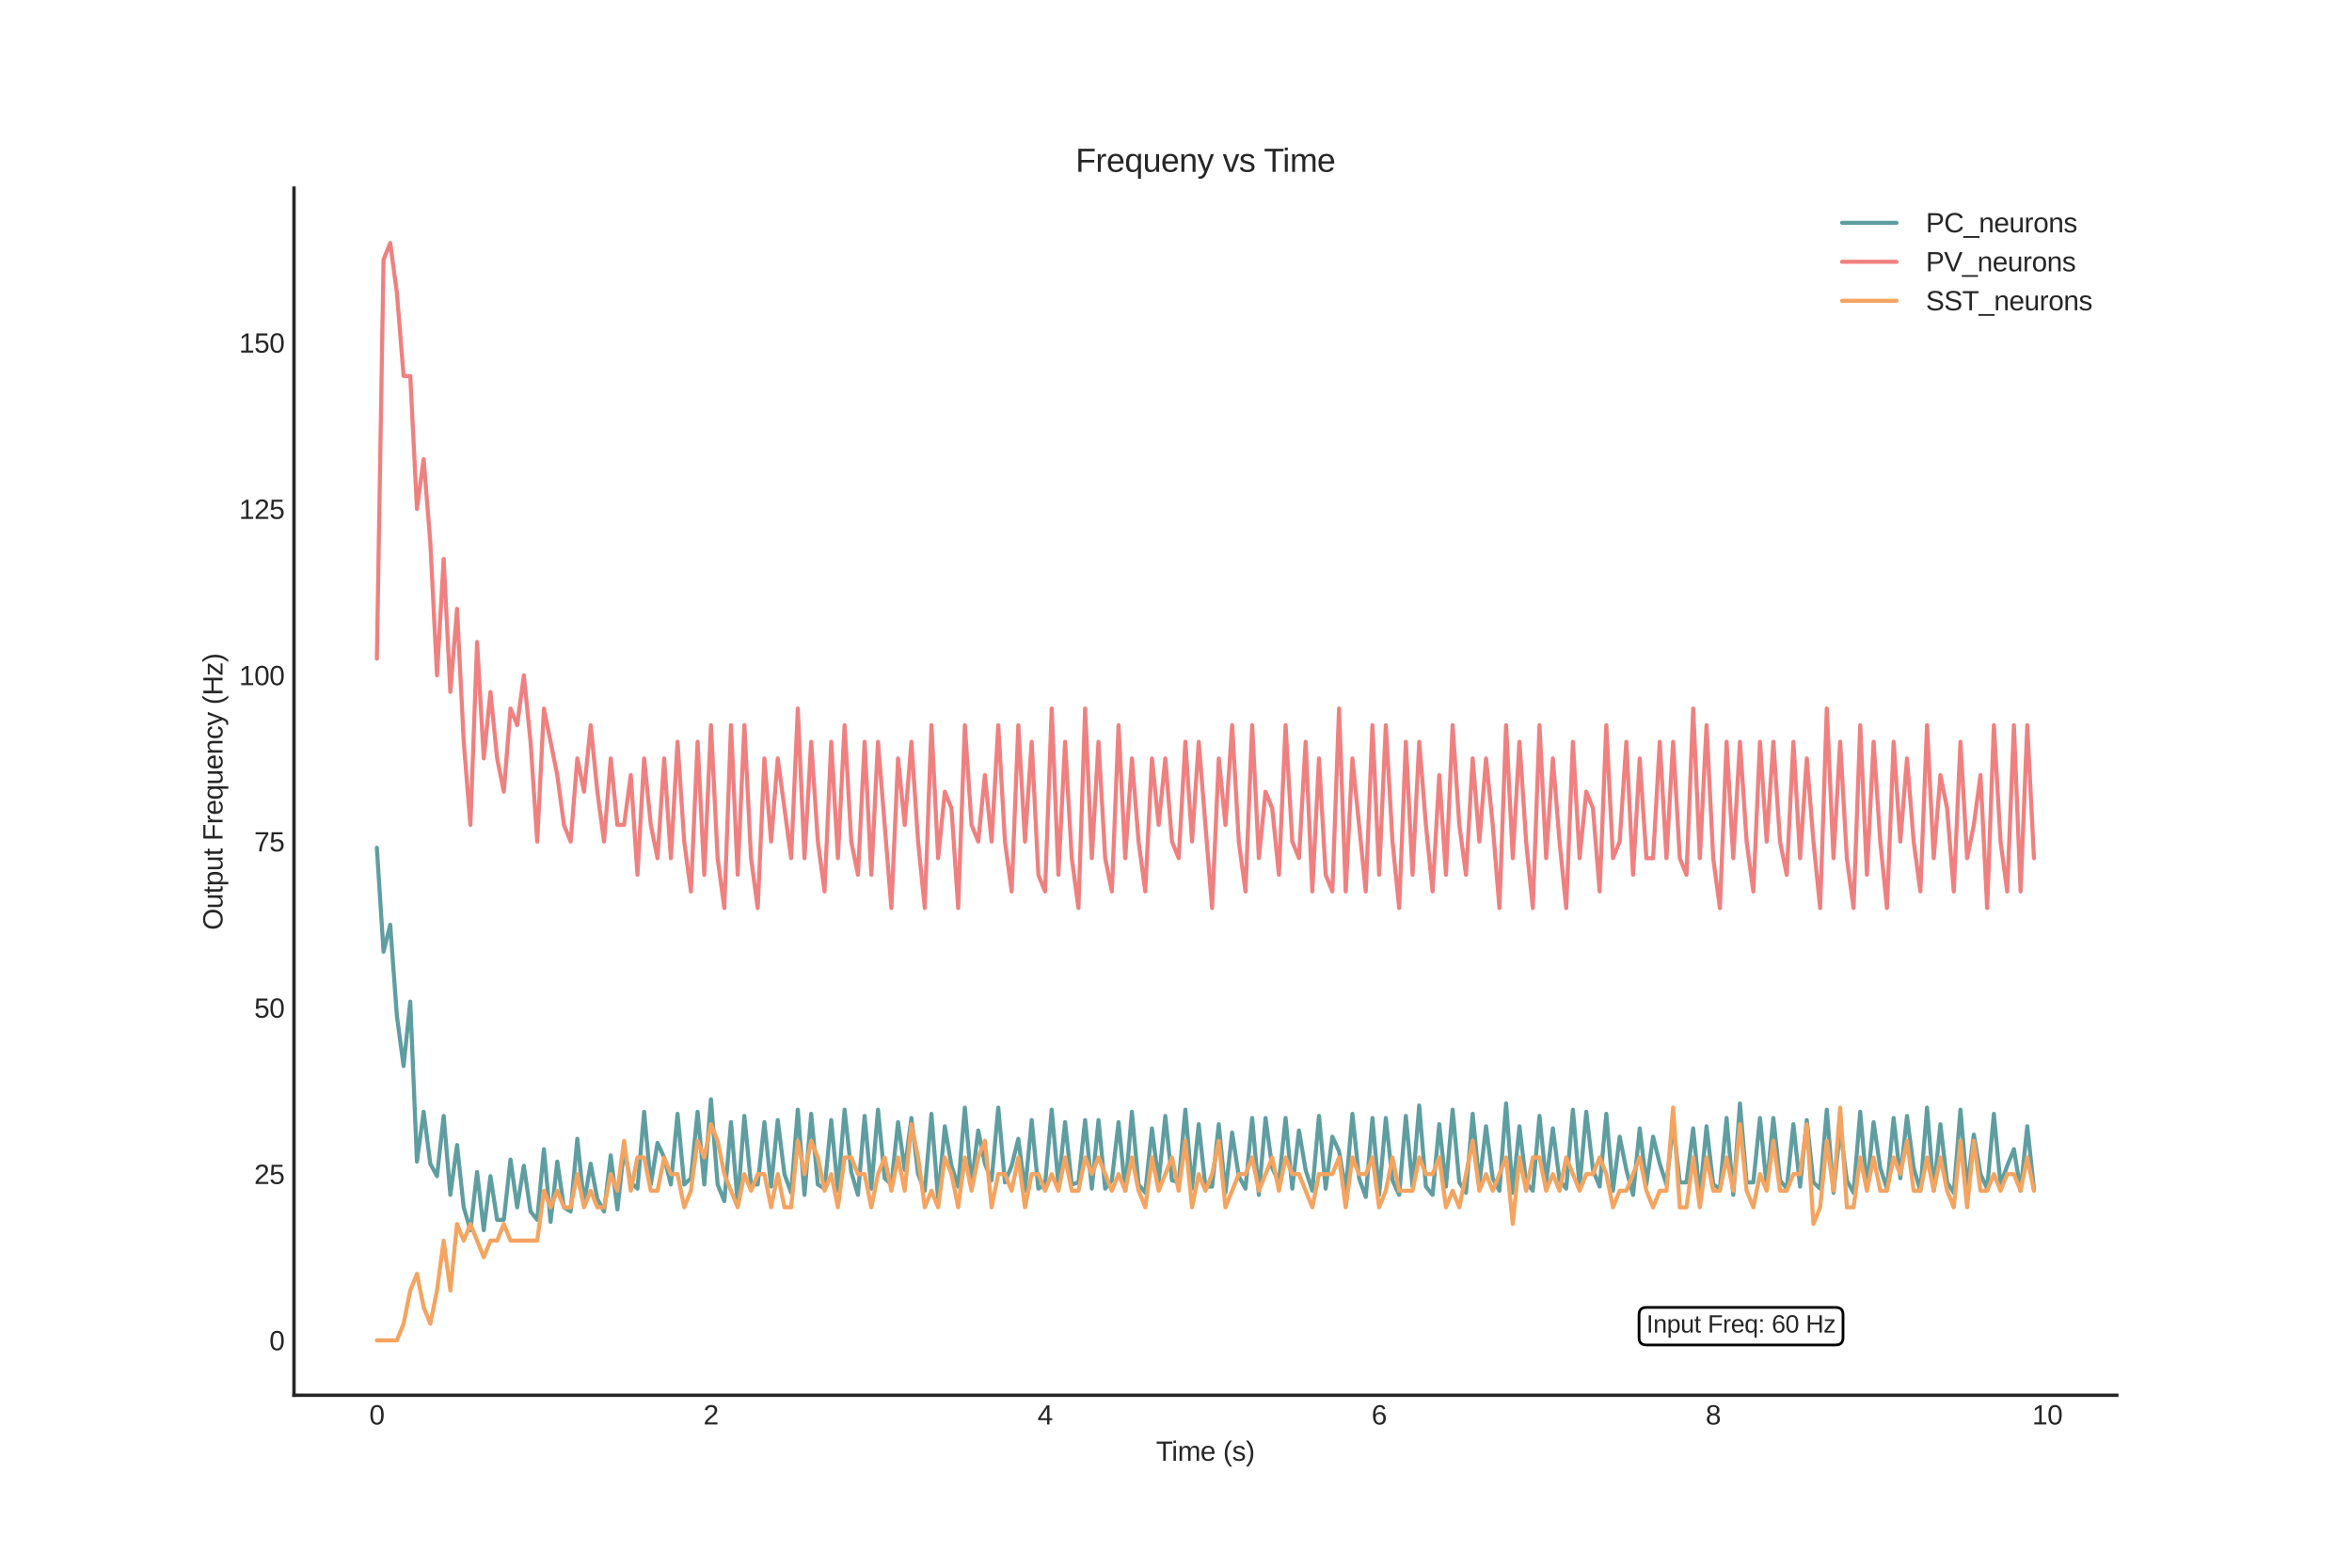 <?xml version="1.0" encoding="utf-8" standalone="no"?>
<!DOCTYPE svg PUBLIC "-//W3C//DTD SVG 1.1//EN"
  "http://www.w3.org/Graphics/SVG/1.1/DTD/svg11.dtd">
<svg xmlns:xlink="http://www.w3.org/1999/xlink" width="864pt" height="576pt" viewBox="0 0 864 576" xmlns="http://www.w3.org/2000/svg" version="1.1">
 <defs>
  <style type="text/css">*{stroke-linejoin: round; stroke-linecap: butt}</style>
 </defs>
 <g id="figure_1">
  <g id="patch_1">
   <path d="M 0 576 
L 864 576 
L 864 0 
L 0 0 
z
" style="fill: #ffffff"/>
  </g>
  <g id="axes_1">
   <g id="patch_2">
    <path d="M 108 512.64 
L 777.6 512.64 
L 777.6 69.12 
L 108 69.12 
z
" style="fill: #ffffff"/>
   </g>
   <g id="matplotlib.axis_1">
    <g id="xtick_1">
     <g id="line2d_1"/>
     <g id="text_1">
      <!-- 0 -->
      <g style="fill: #262626" transform="translate(135.656 523.387) scale(0.1 -0.1)">
       <defs>
        <path id="LiberationSans-30" d="M 3309 2203 
Q 3309 1100 2920 518 
Q 2531 -63 1772 -63 
Q 1013 -63 631 515 
Q 250 1094 250 2203 
Q 250 3338 620 3903 
Q 991 4469 1791 4469 
Q 2569 4469 2939 3897 
Q 3309 3325 3309 2203 
z
M 2738 2203 
Q 2738 3156 2517 3584 
Q 2297 4013 1791 4013 
Q 1272 4013 1045 3591 
Q 819 3169 819 2203 
Q 819 1266 1048 831 
Q 1278 397 1778 397 
Q 2275 397 2506 840 
Q 2738 1284 2738 2203 
z
" transform="scale(0.016)"/>
       </defs>
       <use xlink:href="#LiberationSans-30"/>
      </g>
     </g>
    </g>
    <g id="xtick_2">
     <g id="line2d_2"/>
     <g id="text_2">
      <!-- 2 -->
      <g style="fill: #262626" transform="translate(258.383 523.387) scale(0.1 -0.1)">
       <defs>
        <path id="LiberationSans-32" d="M 322 0 
L 322 397 
Q 481 763 711 1042 
Q 941 1322 1194 1548 
Q 1447 1775 1695 1969 
Q 1944 2163 2144 2356 
Q 2344 2550 2467 2762 
Q 2591 2975 2591 3244 
Q 2591 3606 2378 3806 
Q 2166 4006 1788 4006 
Q 1428 4006 1195 3811 
Q 963 3616 922 3263 
L 347 3316 
Q 409 3844 795 4156 
Q 1181 4469 1788 4469 
Q 2453 4469 2811 4155 
Q 3169 3841 3169 3263 
Q 3169 3006 3051 2753 
Q 2934 2500 2703 2247 
Q 2472 1994 1819 1463 
Q 1459 1169 1246 933 
Q 1034 697 941 478 
L 3238 478 
L 3238 0 
L 322 0 
z
" transform="scale(0.016)"/>
       </defs>
       <use xlink:href="#LiberationSans-32"/>
      </g>
     </g>
    </g>
    <g id="xtick_3">
     <g id="line2d_3"/>
     <g id="text_3">
      <!-- 4 -->
      <g style="fill: #262626" transform="translate(381.11 523.387) scale(0.1 -0.1)">
       <defs>
        <path id="LiberationSans-34" d="M 2753 997 
L 2753 0 
L 2222 0 
L 2222 997 
L 147 997 
L 147 1434 
L 2163 4403 
L 2753 4403 
L 2753 1441 
L 3372 1441 
L 3372 997 
L 2753 997 
z
M 2222 3769 
Q 2216 3750 2134 3603 
Q 2053 3456 2013 3397 
L 884 1734 
L 716 1503 
L 666 1441 
L 2222 1441 
L 2222 3769 
z
" transform="scale(0.016)"/>
       </defs>
       <use xlink:href="#LiberationSans-34"/>
      </g>
     </g>
    </g>
    <g id="xtick_4">
     <g id="line2d_4"/>
     <g id="text_4">
      <!-- 6 -->
      <g style="fill: #262626" transform="translate(503.838 523.387) scale(0.1 -0.1)">
       <defs>
        <path id="LiberationSans-36" d="M 3278 1441 
Q 3278 744 2900 340 
Q 2522 -63 1856 -63 
Q 1113 -63 719 490 
Q 325 1044 325 2100 
Q 325 3244 734 3856 
Q 1144 4469 1900 4469 
Q 2897 4469 3156 3572 
L 2619 3475 
Q 2453 4013 1894 4013 
Q 1413 4013 1148 3564 
Q 884 3116 884 2266 
Q 1038 2550 1316 2698 
Q 1594 2847 1953 2847 
Q 2563 2847 2920 2465 
Q 3278 2084 3278 1441 
z
M 2706 1416 
Q 2706 1894 2472 2153 
Q 2238 2413 1819 2413 
Q 1425 2413 1183 2183 
Q 941 1953 941 1550 
Q 941 1041 1192 716 
Q 1444 391 1838 391 
Q 2244 391 2475 664 
Q 2706 938 2706 1416 
z
" transform="scale(0.016)"/>
       </defs>
       <use xlink:href="#LiberationSans-36"/>
      </g>
     </g>
    </g>
    <g id="xtick_5">
     <g id="line2d_5"/>
     <g id="text_5">
      <!-- 8 -->
      <g style="fill: #262626" transform="translate(626.565 523.387) scale(0.1 -0.1)">
       <defs>
        <path id="LiberationSans-38" d="M 3281 1228 
Q 3281 619 2893 278 
Q 2506 -63 1781 -63 
Q 1075 -63 676 271 
Q 278 606 278 1222 
Q 278 1653 525 1947 
Q 772 2241 1156 2303 
L 1156 2316 
Q 797 2400 589 2681 
Q 381 2963 381 3341 
Q 381 3844 757 4156 
Q 1134 4469 1769 4469 
Q 2419 4469 2795 4162 
Q 3172 3856 3172 3334 
Q 3172 2956 2962 2675 
Q 2753 2394 2391 2322 
L 2391 2309 
Q 2813 2241 3047 1952 
Q 3281 1663 3281 1228 
z
M 2588 3303 
Q 2588 4050 1769 4050 
Q 1372 4050 1164 3862 
Q 956 3675 956 3303 
Q 956 2925 1170 2726 
Q 1384 2528 1775 2528 
Q 2172 2528 2380 2711 
Q 2588 2894 2588 3303 
z
M 2697 1281 
Q 2697 1691 2453 1898 
Q 2209 2106 1769 2106 
Q 1341 2106 1100 1882 
Q 859 1659 859 1269 
Q 859 359 1788 359 
Q 2247 359 2472 579 
Q 2697 800 2697 1281 
z
" transform="scale(0.016)"/>
       </defs>
       <use xlink:href="#LiberationSans-38"/>
      </g>
     </g>
    </g>
    <g id="xtick_6">
     <g id="line2d_6"/>
     <g id="text_6">
      <!-- 10 -->
      <g style="fill: #262626" transform="translate(746.512 523.387) scale(0.1 -0.1)">
       <defs>
        <path id="LiberationSans-31" d="M 488 0 
L 488 478 
L 1609 478 
L 1609 3866 
L 616 3156 
L 616 3688 
L 1656 4403 
L 2175 4403 
L 2175 478 
L 3247 478 
L 3247 0 
L 488 0 
z
" transform="scale(0.016)"/>
       </defs>
       <use xlink:href="#LiberationSans-31"/>
       <use xlink:href="#LiberationSans-30" x="55.615"/>
      </g>
     </g>
    </g>
    <g id="text_7">
     <!-- Time (s) -->
     <g style="fill: #262626" transform="translate(424.659 536.709) scale(0.1 -0.1)">
      <defs>
       <path id="LiberationSans-54" d="M 2250 3916 
L 2250 0 
L 1656 0 
L 1656 3916 
L 144 3916 
L 144 4403 
L 3763 4403 
L 3763 3916 
L 2250 3916 
z
" transform="scale(0.016)"/>
       <path id="LiberationSans-69" d="M 428 4100 
L 428 4638 
L 991 4638 
L 991 4100 
L 428 4100 
z
M 428 0 
L 428 3381 
L 991 3381 
L 991 0 
L 428 0 
z
" transform="scale(0.016)"/>
       <path id="LiberationSans-6d" d="M 2400 0 
L 2400 2144 
Q 2400 2634 2265 2821 
Q 2131 3009 1781 3009 
Q 1422 3009 1212 2734 
Q 1003 2459 1003 1959 
L 1003 0 
L 444 0 
L 444 2659 
Q 444 3250 425 3381 
L 956 3381 
Q 959 3366 962 3297 
Q 966 3228 970 3139 
Q 975 3050 981 2803 
L 991 2803 
Q 1172 3163 1406 3303 
Q 1641 3444 1978 3444 
Q 2363 3444 2586 3291 
Q 2809 3138 2897 2803 
L 2906 2803 
Q 3081 3144 3329 3294 
Q 3578 3444 3931 3444 
Q 4444 3444 4676 3166 
Q 4909 2888 4909 2253 
L 4909 0 
L 4353 0 
L 4353 2144 
Q 4353 2634 4218 2821 
Q 4084 3009 3734 3009 
Q 3366 3009 3161 2736 
Q 2956 2463 2956 1959 
L 2956 0 
L 2400 0 
z
" transform="scale(0.016)"/>
       <path id="LiberationSans-65" d="M 863 1572 
Q 863 991 1103 675 
Q 1344 359 1806 359 
Q 2172 359 2392 506 
Q 2613 653 2691 878 
L 3184 738 
Q 2881 -63 1806 -63 
Q 1056 -63 664 384 
Q 272 831 272 1713 
Q 272 2550 664 2997 
Q 1056 3444 1784 3444 
Q 3275 3444 3275 1647 
L 3275 1572 
L 863 1572 
z
M 2694 2003 
Q 2647 2538 2422 2783 
Q 2197 3028 1775 3028 
Q 1366 3028 1127 2754 
Q 888 2481 869 2003 
L 2694 2003 
z
" transform="scale(0.016)"/>
       <path id="LiberationSans-20" transform="scale(0.016)"/>
       <path id="LiberationSans-28" d="M 397 1663 
Q 397 2566 680 3284 
Q 963 4003 1550 4638 
L 2094 4638 
Q 1509 3988 1236 3256 
Q 963 2525 963 1656 
Q 963 791 1233 62 
Q 1503 -666 2094 -1325 
L 1550 -1325 
Q 959 -688 678 32 
Q 397 753 397 1650 
L 397 1663 
z
" transform="scale(0.016)"/>
       <path id="LiberationSans-73" d="M 2969 934 
Q 2969 456 2608 196 
Q 2247 -63 1597 -63 
Q 966 -63 623 145 
Q 281 353 178 794 
L 675 891 
Q 747 619 972 492 
Q 1197 366 1597 366 
Q 2025 366 2223 497 
Q 2422 628 2422 891 
Q 2422 1091 2284 1216 
Q 2147 1341 1841 1422 
L 1438 1528 
Q 953 1653 748 1773 
Q 544 1894 428 2066 
Q 313 2238 313 2488 
Q 313 2950 642 3192 
Q 972 3434 1603 3434 
Q 2163 3434 2492 3237 
Q 2822 3041 2909 2606 
L 2403 2544 
Q 2356 2769 2151 2889 
Q 1947 3009 1603 3009 
Q 1222 3009 1040 2893 
Q 859 2778 859 2544 
Q 859 2400 934 2306 
Q 1009 2213 1156 2147 
Q 1303 2081 1775 1966 
Q 2222 1853 2419 1758 
Q 2616 1663 2730 1547 
Q 2844 1431 2906 1279 
Q 2969 1128 2969 934 
z
" transform="scale(0.016)"/>
       <path id="LiberationSans-29" d="M 1734 1650 
Q 1734 747 1451 28 
Q 1169 -691 581 -1325 
L 38 -1325 
Q 625 -669 897 57 
Q 1169 784 1169 1656 
Q 1169 2528 895 3256 
Q 622 3984 38 4638 
L 581 4638 
Q 1172 4000 1453 3279 
Q 1734 2559 1734 1663 
L 1734 1650 
z
" transform="scale(0.016)"/>
      </defs>
      <use xlink:href="#LiberationSans-54"/>
      <use xlink:href="#LiberationSans-69" x="57.334"/>
      <use xlink:href="#LiberationSans-6d" x="79.551"/>
      <use xlink:href="#LiberationSans-65" x="162.852"/>
      <use xlink:href="#LiberationSans-20" x="218.467"/>
      <use xlink:href="#LiberationSans-28" x="246.25"/>
      <use xlink:href="#LiberationSans-73" x="279.551"/>
      <use xlink:href="#LiberationSans-29" x="329.551"/>
     </g>
    </g>
   </g>
   <g id="matplotlib.axis_2">
    <g id="ytick_1">
     <g id="line2d_7"/>
     <g id="text_8">
      <!-- 0 -->
      <g style="fill: #262626" transform="translate(98.939 496.103) scale(0.1 -0.1)">
       <use xlink:href="#LiberationSans-30"/>
      </g>
     </g>
    </g>
    <g id="ytick_2">
     <g id="line2d_8"/>
     <g id="text_9">
      <!-- 25 -->
      <g style="fill: #262626" transform="translate(93.378 435.013) scale(0.1 -0.1)">
       <defs>
        <path id="LiberationSans-35" d="M 3291 1434 
Q 3291 738 2877 337 
Q 2463 -63 1728 -63 
Q 1113 -63 734 206 
Q 356 475 256 984 
L 825 1050 
Q 1003 397 1741 397 
Q 2194 397 2450 670 
Q 2706 944 2706 1422 
Q 2706 1838 2448 2094 
Q 2191 2350 1753 2350 
Q 1525 2350 1328 2278 
Q 1131 2206 934 2034 
L 384 2034 
L 531 4403 
L 3034 4403 
L 3034 3925 
L 1044 3925 
L 959 2528 
Q 1325 2809 1869 2809 
Q 2519 2809 2905 2428 
Q 3291 2047 3291 1434 
z
" transform="scale(0.016)"/>
       </defs>
       <use xlink:href="#LiberationSans-32"/>
       <use xlink:href="#LiberationSans-35" x="55.615"/>
      </g>
     </g>
    </g>
    <g id="ytick_3">
     <g id="line2d_9"/>
     <g id="text_10">
      <!-- 50 -->
      <g style="fill: #262626" transform="translate(93.378 373.922) scale(0.1 -0.1)">
       <use xlink:href="#LiberationSans-35"/>
       <use xlink:href="#LiberationSans-30" x="55.615"/>
      </g>
     </g>
    </g>
    <g id="ytick_4">
     <g id="line2d_10"/>
     <g id="text_11">
      <!-- 75 -->
      <g style="fill: #262626" transform="translate(93.378 312.831) scale(0.1 -0.1)">
       <defs>
        <path id="LiberationSans-37" d="M 3238 3947 
Q 2563 2916 2284 2331 
Q 2006 1747 1867 1178 
Q 1728 609 1728 0 
L 1141 0 
Q 1141 844 1498 1776 
Q 1856 2709 2694 3925 
L 328 3925 
L 328 4403 
L 3238 4403 
L 3238 3947 
z
" transform="scale(0.016)"/>
       </defs>
       <use xlink:href="#LiberationSans-37"/>
       <use xlink:href="#LiberationSans-35" x="55.615"/>
      </g>
     </g>
    </g>
    <g id="ytick_5">
     <g id="line2d_11"/>
     <g id="text_12">
      <!-- 100 -->
      <g style="fill: #262626" transform="translate(87.817 251.74) scale(0.1 -0.1)">
       <use xlink:href="#LiberationSans-31"/>
       <use xlink:href="#LiberationSans-30" x="55.615"/>
       <use xlink:href="#LiberationSans-30" x="111.23"/>
      </g>
     </g>
    </g>
    <g id="ytick_6">
     <g id="line2d_12"/>
     <g id="text_13">
      <!-- 125 -->
      <g style="fill: #262626" transform="translate(87.817 190.649) scale(0.1 -0.1)">
       <use xlink:href="#LiberationSans-31"/>
       <use xlink:href="#LiberationSans-32" x="55.615"/>
       <use xlink:href="#LiberationSans-35" x="111.23"/>
      </g>
     </g>
    </g>
    <g id="ytick_7">
     <g id="line2d_13"/>
     <g id="text_14">
      <!-- 150 -->
      <g style="fill: #262626" transform="translate(87.817 129.558) scale(0.1 -0.1)">
       <use xlink:href="#LiberationSans-31"/>
       <use xlink:href="#LiberationSans-35" x="55.615"/>
       <use xlink:href="#LiberationSans-30" x="111.23"/>
      </g>
     </g>
    </g>
    <g id="text_15">
     <!-- Output Frequency (Hz) -->
     <g style="fill: #262626" transform="translate(81.742 341.728) rotate(-90) scale(0.1 -0.1)">
      <defs>
       <path id="LiberationSans-4f" d="M 4672 2222 
Q 4672 1531 4408 1012 
Q 4144 494 3650 215 
Q 3156 -63 2484 -63 
Q 1806 -63 1314 212 
Q 822 488 562 1008 
Q 303 1528 303 2222 
Q 303 3278 881 3873 
Q 1459 4469 2491 4469 
Q 3163 4469 3656 4201 
Q 4150 3934 4411 3425 
Q 4672 2916 4672 2222 
z
M 4063 2222 
Q 4063 3044 3652 3512 
Q 3241 3981 2491 3981 
Q 1734 3981 1321 3518 
Q 909 3056 909 2222 
Q 909 1394 1326 908 
Q 1744 422 2484 422 
Q 3247 422 3655 892 
Q 4063 1363 4063 2222 
z
" transform="scale(0.016)"/>
       <path id="LiberationSans-75" d="M 981 3381 
L 981 1238 
Q 981 903 1047 718 
Q 1113 534 1256 453 
Q 1400 372 1678 372 
Q 2084 372 2318 650 
Q 2553 928 2553 1422 
L 2553 3381 
L 3116 3381 
L 3116 722 
Q 3116 131 3134 0 
L 2603 0 
Q 2600 16 2597 84 
Q 2594 153 2589 242 
Q 2584 331 2578 578 
L 2569 578 
Q 2375 228 2120 82 
Q 1866 -63 1488 -63 
Q 931 -63 673 214 
Q 416 491 416 1128 
L 416 3381 
L 981 3381 
z
" transform="scale(0.016)"/>
       <path id="LiberationSans-74" d="M 1731 25 
Q 1453 -50 1163 -50 
Q 488 -50 488 716 
L 488 2972 
L 97 2972 
L 97 3381 
L 509 3381 
L 675 4138 
L 1050 4138 
L 1050 3381 
L 1675 3381 
L 1675 2972 
L 1050 2972 
L 1050 838 
Q 1050 594 1129 495 
Q 1209 397 1406 397 
Q 1519 397 1731 441 
L 1731 25 
z
" transform="scale(0.016)"/>
       <path id="LiberationSans-70" d="M 3291 1706 
Q 3291 -63 2047 -63 
Q 1266 -63 997 525 
L 981 525 
Q 994 500 994 -6 
L 994 -1328 
L 431 -1328 
L 431 2691 
Q 431 3213 413 3381 
L 956 3381 
Q 959 3369 965 3292 
Q 972 3216 980 3056 
Q 988 2897 988 2838 
L 1000 2838 
Q 1150 3150 1397 3295 
Q 1644 3441 2047 3441 
Q 2672 3441 2981 3022 
Q 3291 2603 3291 1706 
z
M 2700 1694 
Q 2700 2400 2509 2703 
Q 2319 3006 1903 3006 
Q 1569 3006 1380 2865 
Q 1191 2725 1092 2426 
Q 994 2128 994 1650 
Q 994 984 1206 668 
Q 1419 353 1897 353 
Q 2316 353 2508 661 
Q 2700 969 2700 1694 
z
" transform="scale(0.016)"/>
       <path id="LiberationSans-46" d="M 1122 3916 
L 1122 2278 
L 3578 2278 
L 3578 1784 
L 1122 1784 
L 1122 0 
L 525 0 
L 525 4403 
L 3653 4403 
L 3653 3916 
L 1122 3916 
z
" transform="scale(0.016)"/>
       <path id="LiberationSans-72" d="M 444 0 
L 444 2594 
Q 444 2950 425 3381 
L 956 3381 
Q 981 2806 981 2691 
L 994 2691 
Q 1128 3125 1303 3284 
Q 1478 3444 1797 3444 
Q 1909 3444 2025 3413 
L 2025 2897 
Q 1913 2928 1725 2928 
Q 1375 2928 1190 2626 
Q 1006 2325 1006 1763 
L 1006 0 
L 444 0 
z
" transform="scale(0.016)"/>
       <path id="LiberationSans-71" d="M 1513 -63 
Q 869 -63 569 371 
Q 269 806 269 1675 
Q 269 3444 1513 3444 
Q 1897 3444 2147 3308 
Q 2397 3172 2566 2856 
L 2572 2856 
Q 2572 2950 2584 3179 
Q 2597 3409 2609 3425 
L 3150 3425 
Q 3128 3241 3128 2503 
L 3128 -1328 
L 2566 -1328 
L 2566 44 
L 2578 556 
L 2572 556 
Q 2403 222 2156 79 
Q 1909 -63 1513 -63 
z
M 2566 1731 
Q 2566 2391 2350 2709 
Q 2134 3028 1663 3028 
Q 1234 3028 1046 2709 
Q 859 2391 859 1694 
Q 859 984 1048 678 
Q 1238 372 1656 372 
Q 2134 372 2350 712 
Q 2566 1053 2566 1731 
z
" transform="scale(0.016)"/>
       <path id="LiberationSans-6e" d="M 2578 0 
L 2578 2144 
Q 2578 2478 2512 2662 
Q 2447 2847 2303 2928 
Q 2159 3009 1881 3009 
Q 1475 3009 1240 2731 
Q 1006 2453 1006 1959 
L 1006 0 
L 444 0 
L 444 2659 
Q 444 3250 425 3381 
L 956 3381 
Q 959 3366 962 3297 
Q 966 3228 970 3139 
Q 975 3050 981 2803 
L 991 2803 
Q 1184 3153 1439 3298 
Q 1694 3444 2072 3444 
Q 2628 3444 2886 3167 
Q 3144 2891 3144 2253 
L 3144 0 
L 2578 0 
z
" transform="scale(0.016)"/>
       <path id="LiberationSans-63" d="M 859 1706 
Q 859 1031 1071 706 
Q 1284 381 1713 381 
Q 2013 381 2214 543 
Q 2416 706 2463 1044 
L 3031 1006 
Q 2966 519 2616 228 
Q 2266 -63 1728 -63 
Q 1019 -63 645 385 
Q 272 834 272 1694 
Q 272 2547 647 2995 
Q 1022 3444 1722 3444 
Q 2241 3444 2583 3175 
Q 2925 2906 3013 2434 
L 2434 2391 
Q 2391 2672 2212 2837 
Q 2034 3003 1706 3003 
Q 1259 3003 1059 2706 
Q 859 2409 859 1706 
z
" transform="scale(0.016)"/>
       <path id="LiberationSans-79" d="M 597 -1328 
Q 366 -1328 209 -1294 
L 209 -872 
Q 328 -891 472 -891 
Q 997 -891 1303 -119 
L 1356 16 
L 16 3381 
L 616 3381 
L 1328 1513 
Q 1344 1469 1366 1408 
Q 1388 1347 1506 1000 
Q 1625 653 1634 613 
L 1853 1228 
L 2594 3381 
L 3188 3381 
L 1888 0 
Q 1678 -541 1497 -805 
Q 1316 -1069 1095 -1198 
Q 875 -1328 597 -1328 
z
" transform="scale(0.016)"/>
       <path id="LiberationSans-48" d="M 3503 0 
L 3503 2041 
L 1122 2041 
L 1122 0 
L 525 0 
L 525 4403 
L 1122 4403 
L 1122 2541 
L 3503 2541 
L 3503 4403 
L 4100 4403 
L 4100 0 
L 3503 0 
z
" transform="scale(0.016)"/>
       <path id="LiberationSans-7a" d="M 259 0 
L 259 428 
L 2150 2947 
L 366 2947 
L 366 3381 
L 2816 3381 
L 2816 2953 
L 922 434 
L 2881 434 
L 2881 0 
L 259 0 
z
" transform="scale(0.016)"/>
      </defs>
      <use xlink:href="#LiberationSans-4f"/>
      <use xlink:href="#LiberationSans-75" x="77.783"/>
      <use xlink:href="#LiberationSans-74" x="133.398"/>
      <use xlink:href="#LiberationSans-70" x="161.182"/>
      <use xlink:href="#LiberationSans-75" x="216.797"/>
      <use xlink:href="#LiberationSans-74" x="272.412"/>
      <use xlink:href="#LiberationSans-20" x="300.195"/>
      <use xlink:href="#LiberationSans-46" x="327.979"/>
      <use xlink:href="#LiberationSans-72" x="389.062"/>
      <use xlink:href="#LiberationSans-65" x="422.363"/>
      <use xlink:href="#LiberationSans-71" x="477.979"/>
      <use xlink:href="#LiberationSans-75" x="533.594"/>
      <use xlink:href="#LiberationSans-65" x="589.209"/>
      <use xlink:href="#LiberationSans-6e" x="644.824"/>
      <use xlink:href="#LiberationSans-63" x="700.439"/>
      <use xlink:href="#LiberationSans-79" x="750.439"/>
      <use xlink:href="#LiberationSans-20" x="800.439"/>
      <use xlink:href="#LiberationSans-28" x="828.223"/>
      <use xlink:href="#LiberationSans-48" x="861.523"/>
      <use xlink:href="#LiberationSans-7a" x="933.74"/>
      <use xlink:href="#LiberationSans-29" x="983.74"/>
     </g>
    </g>
   </g>
   <g id="line2d_14">
    <path d="M 138.436 311.498 
L 140.891 349.68 
L 143.345 339.753 
L 145.8 373.353 
L 148.255 391.68 
L 150.709 368.007 
L 153.164 426.807 
L 155.618 408.48 
L 158.073 427.571 
L 160.527 432.153 
L 162.982 410.007 
L 165.436 439.025 
L 167.891 420.698 
L 170.345 443.607 
L 172.8 452.007 
L 175.255 430.625 
L 177.709 452.007 
L 180.164 432.153 
L 182.618 448.189 
L 185.073 448.189 
L 187.527 426.044 
L 189.982 443.607 
L 192.436 428.335 
L 194.891 445.135 
L 197.345 448.189 
L 199.8 422.225 
L 202.255 448.953 
L 204.709 426.807 
L 207.164 443.607 
L 209.618 445.135 
L 212.073 418.407 
L 214.527 442.08 
L 216.982 427.571 
L 219.436 440.553 
L 221.891 445.135 
L 224.345 424.516 
L 226.8 444.371 
L 229.255 422.225 
L 231.709 434.444 
L 234.164 436.735 
L 236.618 408.48 
L 239.073 435.207 
L 241.527 419.935 
L 243.982 425.28 
L 246.436 435.207 
L 248.891 409.244 
L 251.345 435.207 
L 253.8 432.916 
L 256.255 408.48 
L 258.709 435.207 
L 261.164 403.898 
L 263.618 435.207 
L 266.073 441.316 
L 268.527 412.298 
L 270.982 442.08 
L 273.436 410.007 
L 275.891 435.207 
L 278.345 435.207 
L 280.8 412.298 
L 283.255 435.971 
L 285.709 411.535 
L 288.164 431.389 
L 290.618 438.262 
L 293.073 407.716 
L 295.527 439.025 
L 297.982 409.244 
L 300.436 435.207 
L 302.891 436.735 
L 305.345 411.535 
L 307.8 437.498 
L 310.255 407.716 
L 312.709 430.625 
L 315.164 439.025 
L 317.618 410.007 
L 320.073 436.735 
L 322.527 407.716 
L 324.982 432.916 
L 327.436 435.207 
L 329.891 412.298 
L 332.345 429.862 
L 334.8 410.771 
L 337.255 431.389 
L 339.709 437.498 
L 342.164 409.244 
L 344.618 440.553 
L 347.073 413.825 
L 349.527 428.335 
L 351.982 435.971 
L 354.436 406.953 
L 356.891 435.207 
L 359.345 415.353 
L 361.8 427.571 
L 364.255 433.68 
L 366.709 406.953 
L 369.164 434.444 
L 371.618 428.335 
L 374.073 418.407 
L 376.527 437.498 
L 378.982 411.535 
L 381.436 436.735 
L 383.891 435.207 
L 386.345 407.716 
L 388.8 435.207 
L 391.255 412.298 
L 393.709 435.207 
L 396.164 434.444 
L 398.618 411.535 
L 401.073 436.735 
L 403.527 411.535 
L 405.982 436.735 
L 408.436 433.68 
L 410.891 412.298 
L 413.345 437.498 
L 415.8 408.48 
L 418.255 435.207 
L 420.709 438.262 
L 423.164 414.589 
L 425.618 434.444 
L 428.073 410.007 
L 430.527 433.68 
L 432.982 434.444 
L 435.436 407.716 
L 437.891 436.735 
L 440.345 413.062 
L 442.8 435.971 
L 445.255 435.971 
L 447.709 413.062 
L 450.164 438.262 
L 452.618 416.116 
L 455.073 432.153 
L 457.527 436.735 
L 459.982 410.771 
L 462.436 439.025 
L 464.891 410.771 
L 467.345 429.098 
L 469.8 434.444 
L 472.255 410.771 
L 474.709 436.735 
L 477.164 415.353 
L 479.618 429.862 
L 482.073 437.498 
L 484.527 410.007 
L 486.982 436.735 
L 489.436 417.644 
L 491.891 422.989 
L 494.345 437.498 
L 496.8 409.244 
L 499.255 432.916 
L 501.709 439.789 
L 504.164 410.771 
L 506.618 439.025 
L 509.073 410.771 
L 511.527 433.68 
L 513.982 439.025 
L 516.436 410.007 
L 518.891 435.971 
L 521.345 406.189 
L 523.8 435.971 
L 526.255 439.025 
L 528.709 413.062 
L 531.164 435.971 
L 533.618 407.716 
L 536.073 434.444 
L 538.527 438.262 
L 540.982 409.244 
L 543.436 435.207 
L 545.891 413.825 
L 548.345 432.916 
L 550.8 437.498 
L 553.255 405.425 
L 555.709 438.262 
L 558.164 413.825 
L 560.618 434.444 
L 563.073 437.498 
L 565.527 410.007 
L 567.982 434.444 
L 570.436 414.589 
L 572.891 433.68 
L 575.345 436.735 
L 577.8 407.716 
L 580.255 435.971 
L 582.709 408.48 
L 585.164 429.862 
L 587.618 435.971 
L 590.073 409.244 
L 592.527 437.498 
L 594.982 417.644 
L 597.436 429.862 
L 599.891 439.025 
L 602.345 414.589 
L 604.8 435.207 
L 607.255 417.644 
L 609.709 427.571 
L 612.164 435.207 
L 614.618 413.062 
L 617.073 434.444 
L 619.527 434.444 
L 621.982 414.589 
L 624.436 439.789 
L 626.891 413.825 
L 629.345 435.207 
L 631.8 436.735 
L 634.255 410.771 
L 636.709 439.025 
L 639.164 405.425 
L 641.618 434.444 
L 644.073 434.444 
L 646.527 410.771 
L 648.982 435.971 
L 651.436 410.771 
L 653.891 433.68 
L 656.345 436.735 
L 658.8 413.062 
L 661.255 435.971 
L 663.709 411.535 
L 666.164 434.444 
L 668.618 436.735 
L 671.073 407.716 
L 673.527 438.262 
L 675.982 414.589 
L 678.436 433.68 
L 680.891 438.262 
L 683.345 408.48 
L 685.8 436.735 
L 688.255 412.298 
L 690.709 429.098 
L 693.164 436.735 
L 695.618 410.771 
L 698.073 432.916 
L 700.527 410.007 
L 702.982 429.098 
L 705.436 437.498 
L 707.891 406.953 
L 710.345 437.498 
L 712.8 413.062 
L 715.255 434.444 
L 717.709 438.262 
L 720.164 407.716 
L 722.618 436.735 
L 725.073 416.88 
L 727.527 431.389 
L 729.982 436.735 
L 732.436 409.244 
L 734.891 435.207 
L 737.345 428.335 
L 739.8 422.225 
L 742.255 437.498 
L 744.709 413.825 
L 747.164 436.735 
L 747.164 436.735 
" clip-path="url(#pabe28e3f29)" style="fill: none; stroke: #5f9ea0; stroke-width: 1.5; stroke-linecap: round"/>
   </g>
   <g id="line2d_15">
    <path d="M 138.436 242.007 
L 140.891 95.389 
L 143.345 89.28 
L 145.8 107.607 
L 148.255 138.153 
L 150.709 138.153 
L 153.164 187.025 
L 155.618 168.698 
L 158.073 199.244 
L 160.527 248.116 
L 162.982 205.353 
L 165.436 254.225 
L 167.891 223.68 
L 170.345 272.553 
L 172.8 303.098 
L 175.255 235.898 
L 177.709 278.662 
L 180.164 254.225 
L 182.618 278.662 
L 185.073 290.88 
L 187.527 260.335 
L 189.982 266.444 
L 192.436 248.116 
L 194.891 272.553 
L 197.345 309.207 
L 199.8 260.335 
L 204.709 284.771 
L 207.164 303.098 
L 209.618 309.207 
L 212.073 278.662 
L 214.527 290.88 
L 216.982 266.444 
L 219.436 290.88 
L 221.891 309.207 
L 224.345 278.662 
L 226.8 303.098 
L 229.255 303.098 
L 231.709 284.771 
L 234.164 321.425 
L 236.618 278.662 
L 239.073 303.098 
L 241.527 315.316 
L 243.982 278.662 
L 246.436 315.316 
L 248.891 272.553 
L 251.345 309.207 
L 253.8 327.535 
L 256.255 272.553 
L 258.709 321.425 
L 261.164 266.444 
L 263.618 315.316 
L 266.073 333.644 
L 268.527 266.444 
L 270.982 321.425 
L 273.436 266.444 
L 275.891 315.316 
L 278.345 333.644 
L 280.8 278.662 
L 283.255 309.207 
L 285.709 278.662 
L 290.618 315.316 
L 293.073 260.335 
L 295.527 315.316 
L 297.982 272.553 
L 300.436 309.207 
L 302.891 327.535 
L 305.345 272.553 
L 307.8 315.316 
L 310.255 266.444 
L 312.709 309.207 
L 315.164 321.425 
L 317.618 272.553 
L 320.073 321.425 
L 322.527 272.553 
L 327.436 333.644 
L 329.891 278.662 
L 332.345 303.098 
L 334.8 272.553 
L 337.255 309.207 
L 339.709 333.644 
L 342.164 266.444 
L 344.618 315.316 
L 347.073 290.88 
L 349.527 296.989 
L 351.982 333.644 
L 354.436 266.444 
L 356.891 303.098 
L 359.345 309.207 
L 361.8 284.771 
L 364.255 309.207 
L 366.709 266.444 
L 369.164 309.207 
L 371.618 327.535 
L 374.073 266.444 
L 376.527 309.207 
L 378.982 272.553 
L 381.436 321.425 
L 383.891 327.535 
L 386.345 260.335 
L 388.8 321.425 
L 391.255 272.553 
L 393.709 315.316 
L 396.164 333.644 
L 398.618 260.335 
L 401.073 315.316 
L 403.527 272.553 
L 405.982 315.316 
L 408.436 327.535 
L 410.891 266.444 
L 413.345 315.316 
L 415.8 278.662 
L 418.255 309.207 
L 420.709 327.535 
L 423.164 278.662 
L 425.618 303.098 
L 428.073 278.662 
L 430.527 309.207 
L 432.982 315.316 
L 435.436 272.553 
L 437.891 309.207 
L 440.345 272.553 
L 445.255 333.644 
L 447.709 278.662 
L 450.164 303.098 
L 452.618 266.444 
L 455.073 309.207 
L 457.527 327.535 
L 459.982 266.444 
L 462.436 315.316 
L 464.891 290.88 
L 467.345 296.989 
L 469.8 321.425 
L 472.255 266.444 
L 474.709 309.207 
L 477.164 315.316 
L 479.618 272.553 
L 482.073 327.535 
L 484.527 278.662 
L 486.982 321.425 
L 489.436 327.535 
L 491.891 260.335 
L 494.345 327.535 
L 496.8 278.662 
L 501.709 327.535 
L 504.164 266.444 
L 506.618 321.425 
L 509.073 266.444 
L 511.527 309.207 
L 513.982 333.644 
L 516.436 272.553 
L 518.891 321.425 
L 521.345 272.553 
L 523.8 303.098 
L 526.255 327.535 
L 528.709 284.771 
L 531.164 321.425 
L 533.618 266.444 
L 536.073 303.098 
L 538.527 321.425 
L 540.982 278.662 
L 543.436 309.207 
L 545.891 278.662 
L 548.345 303.098 
L 550.8 333.644 
L 553.255 266.444 
L 555.709 315.316 
L 558.164 272.553 
L 560.618 309.207 
L 563.073 333.644 
L 565.527 266.444 
L 567.982 315.316 
L 570.436 278.662 
L 572.891 309.207 
L 575.345 333.644 
L 577.8 272.553 
L 580.255 315.316 
L 582.709 290.88 
L 585.164 296.989 
L 587.618 327.535 
L 590.073 266.444 
L 592.527 315.316 
L 594.982 309.207 
L 597.436 272.553 
L 599.891 321.425 
L 602.345 278.662 
L 604.8 315.316 
L 607.255 315.316 
L 609.709 272.553 
L 612.164 315.316 
L 614.618 272.553 
L 617.073 315.316 
L 619.527 321.425 
L 621.982 260.335 
L 624.436 315.316 
L 626.891 266.444 
L 629.345 315.316 
L 631.8 333.644 
L 634.255 272.553 
L 636.709 315.316 
L 639.164 272.553 
L 641.618 309.207 
L 644.073 327.535 
L 646.527 272.553 
L 648.982 309.207 
L 651.436 272.553 
L 653.891 309.207 
L 656.345 321.425 
L 658.8 272.553 
L 661.255 315.316 
L 663.709 278.662 
L 666.164 309.207 
L 668.618 333.644 
L 671.073 260.335 
L 673.527 315.316 
L 675.982 272.553 
L 678.436 315.316 
L 680.891 333.644 
L 683.345 266.444 
L 685.8 321.425 
L 688.255 272.553 
L 690.709 309.207 
L 693.164 333.644 
L 695.618 272.553 
L 698.073 309.207 
L 700.527 278.662 
L 702.982 309.207 
L 705.436 327.535 
L 707.891 266.444 
L 710.345 315.316 
L 712.8 284.771 
L 715.255 296.989 
L 717.709 327.535 
L 720.164 272.553 
L 722.618 315.316 
L 725.073 303.098 
L 727.527 284.771 
L 729.982 333.644 
L 732.436 266.444 
L 734.891 309.207 
L 737.345 327.535 
L 739.8 266.444 
L 742.255 327.535 
L 744.709 266.444 
L 747.164 315.316 
L 747.164 315.316 
" clip-path="url(#pabe28e3f29)" style="fill: none; stroke: #f08080; stroke-width: 1.5; stroke-linecap: round"/>
   </g>
   <g id="line2d_16">
    <path d="M 138.436 492.48 
L 145.8 492.48 
L 148.255 486.371 
L 150.709 474.153 
L 153.164 468.044 
L 155.618 480.262 
L 158.073 486.371 
L 160.527 474.153 
L 162.982 455.825 
L 165.436 474.153 
L 167.891 449.716 
L 170.345 455.825 
L 172.8 449.716 
L 177.709 461.935 
L 180.164 455.825 
L 182.618 455.825 
L 185.073 449.716 
L 187.527 455.825 
L 197.345 455.825 
L 199.8 437.498 
L 202.255 443.607 
L 204.709 437.498 
L 207.164 443.607 
L 209.618 443.607 
L 212.073 431.389 
L 214.527 443.607 
L 216.982 437.498 
L 219.436 443.607 
L 221.891 443.607 
L 224.345 431.389 
L 226.8 437.498 
L 229.255 419.171 
L 231.709 437.498 
L 234.164 425.28 
L 236.618 425.28 
L 239.073 437.498 
L 241.527 437.498 
L 243.982 425.28 
L 246.436 431.389 
L 248.891 431.389 
L 251.345 443.607 
L 253.8 437.498 
L 256.255 419.171 
L 258.709 425.28 
L 261.164 413.062 
L 263.618 419.171 
L 266.073 431.389 
L 270.982 443.607 
L 273.436 431.389 
L 275.891 437.498 
L 278.345 431.389 
L 280.8 431.389 
L 283.255 443.607 
L 285.709 431.389 
L 288.164 443.607 
L 290.618 443.607 
L 293.073 419.171 
L 295.527 431.389 
L 297.982 419.171 
L 300.436 425.28 
L 302.891 437.498 
L 305.345 431.389 
L 307.8 443.607 
L 310.255 425.28 
L 312.709 425.28 
L 315.164 431.389 
L 317.618 431.389 
L 320.073 443.607 
L 322.527 431.389 
L 324.982 425.28 
L 327.436 437.498 
L 329.891 425.28 
L 332.345 437.498 
L 334.8 413.062 
L 337.255 425.28 
L 339.709 443.607 
L 342.164 437.498 
L 344.618 443.607 
L 347.073 425.28 
L 349.527 431.389 
L 351.982 443.607 
L 354.436 425.28 
L 356.891 437.498 
L 359.345 425.28 
L 361.8 419.171 
L 364.255 443.607 
L 366.709 431.389 
L 369.164 431.389 
L 371.618 437.498 
L 374.073 425.28 
L 376.527 443.607 
L 378.982 431.389 
L 381.436 431.389 
L 383.891 437.498 
L 386.345 431.389 
L 388.8 437.498 
L 391.255 425.28 
L 393.709 437.498 
L 396.164 437.498 
L 398.618 425.28 
L 401.073 431.389 
L 403.527 425.28 
L 408.436 437.498 
L 410.891 431.389 
L 413.345 437.498 
L 415.8 425.28 
L 418.255 437.498 
L 420.709 443.607 
L 423.164 425.28 
L 425.618 437.498 
L 430.527 425.28 
L 432.982 437.498 
L 435.436 419.171 
L 437.891 443.607 
L 440.345 431.389 
L 442.8 437.498 
L 445.255 431.389 
L 447.709 419.171 
L 450.164 443.607 
L 455.073 431.389 
L 457.527 431.389 
L 459.982 425.28 
L 462.436 437.498 
L 467.345 425.28 
L 469.8 437.498 
L 472.255 425.28 
L 474.709 431.389 
L 477.164 431.389 
L 482.073 443.607 
L 484.527 431.389 
L 489.436 431.389 
L 491.891 425.28 
L 494.345 443.607 
L 496.8 425.28 
L 499.255 431.389 
L 501.709 431.389 
L 504.164 425.28 
L 506.618 443.607 
L 509.073 437.498 
L 511.527 425.28 
L 513.982 437.498 
L 518.891 437.498 
L 521.345 425.28 
L 523.8 431.389 
L 526.255 431.389 
L 528.709 425.28 
L 531.164 443.607 
L 533.618 437.498 
L 536.073 443.607 
L 540.982 419.171 
L 543.436 437.498 
L 545.891 431.389 
L 548.345 437.498 
L 553.255 425.28 
L 555.709 449.716 
L 558.164 425.28 
L 560.618 437.498 
L 563.073 425.28 
L 565.527 425.28 
L 567.982 437.498 
L 570.436 431.389 
L 572.891 437.498 
L 575.345 425.28 
L 580.255 437.498 
L 582.709 431.389 
L 585.164 431.389 
L 587.618 425.28 
L 590.073 431.389 
L 592.527 443.607 
L 594.982 437.498 
L 597.436 437.498 
L 602.345 425.28 
L 604.8 437.498 
L 607.255 443.607 
L 609.709 437.498 
L 612.164 437.498 
L 614.618 406.953 
L 617.073 443.607 
L 619.527 443.607 
L 621.982 425.28 
L 624.436 443.607 
L 626.891 425.28 
L 629.345 437.498 
L 631.8 437.498 
L 634.255 425.28 
L 636.709 437.498 
L 639.164 413.062 
L 641.618 437.498 
L 644.073 443.607 
L 646.527 431.389 
L 648.982 437.498 
L 651.436 419.171 
L 653.891 437.498 
L 656.345 437.498 
L 658.8 431.389 
L 661.255 431.389 
L 663.709 413.062 
L 666.164 449.716 
L 668.618 443.607 
L 671.073 419.171 
L 673.527 437.498 
L 675.982 406.953 
L 678.436 443.607 
L 680.891 443.607 
L 683.345 425.28 
L 685.8 437.498 
L 688.255 425.28 
L 690.709 437.498 
L 693.164 437.498 
L 695.618 425.28 
L 698.073 431.389 
L 700.527 419.171 
L 702.982 437.498 
L 705.436 437.498 
L 707.891 425.28 
L 710.345 437.498 
L 712.8 425.28 
L 715.255 437.498 
L 717.709 443.607 
L 720.164 419.171 
L 722.618 443.607 
L 725.073 419.171 
L 727.527 437.498 
L 729.982 437.498 
L 732.436 431.389 
L 734.891 437.498 
L 737.345 431.389 
L 739.8 431.389 
L 742.255 437.498 
L 744.709 425.28 
L 747.164 437.498 
L 747.164 437.498 
" clip-path="url(#pabe28e3f29)" style="fill: none; stroke: #f4a460; stroke-width: 1.5; stroke-linecap: round"/>
   </g>
   <g id="patch_3">
    <path d="M 108 512.64 
L 108 69.12 
" style="fill: none; stroke: #262626; stroke-width: 1.25; stroke-linejoin: miter; stroke-linecap: square"/>
   </g>
   <g id="patch_4">
    <path d="M 108 512.64 
L 777.6 512.64 
" style="fill: none; stroke: #262626; stroke-width: 1.25; stroke-linejoin: miter; stroke-linecap: square"/>
   </g>
   <g id="text_16">
    <!-- Frequeny vs Time -->
    <g style="fill: #262626" transform="translate(395.119 63.12) scale(0.12 -0.12)">
     <defs>
      <path id="LiberationSans-76" d="M 1916 0 
L 1250 0 
L 22 3381 
L 622 3381 
L 1366 1181 
Q 1406 1056 1581 441 
L 1691 806 
L 1813 1175 
L 2581 3381 
L 3178 3381 
L 1916 0 
z
" transform="scale(0.016)"/>
     </defs>
     <use xlink:href="#LiberationSans-46"/>
     <use xlink:href="#LiberationSans-72" x="61.084"/>
     <use xlink:href="#LiberationSans-65" x="94.385"/>
     <use xlink:href="#LiberationSans-71" x="150"/>
     <use xlink:href="#LiberationSans-75" x="205.615"/>
     <use xlink:href="#LiberationSans-65" x="261.23"/>
     <use xlink:href="#LiberationSans-6e" x="316.846"/>
     <use xlink:href="#LiberationSans-79" x="372.461"/>
     <use xlink:href="#LiberationSans-20" x="422.461"/>
     <use xlink:href="#LiberationSans-76" x="450.244"/>
     <use xlink:href="#LiberationSans-73" x="500.244"/>
     <use xlink:href="#LiberationSans-20" x="550.244"/>
     <use xlink:href="#LiberationSans-54" x="576.277"/>
     <use xlink:href="#LiberationSans-69" x="633.611"/>
     <use xlink:href="#LiberationSans-6d" x="655.828"/>
     <use xlink:href="#LiberationSans-65" x="739.129"/>
    </g>
   </g>
   <g id="legend_1">
    <g id="line2d_17">
     <path d="M 676.678 81.867 
L 686.678 81.867 
L 696.678 81.867 
" style="fill: none; stroke: #5f9ea0; stroke-width: 1.5; stroke-linecap: round"/>
    </g>
    <g id="text_17">
     <!--  PC_neurons -->
     <g style="fill: #262626" transform="translate(704.678 85.367) scale(0.1 -0.1)">
      <defs>
       <path id="LiberationSans-50" d="M 3931 3078 
Q 3931 2453 3523 2084 
Q 3116 1716 2416 1716 
L 1122 1716 
L 1122 0 
L 525 0 
L 525 4403 
L 2378 4403 
Q 3119 4403 3525 4056 
Q 3931 3709 3931 3078 
z
M 3331 3072 
Q 3331 3925 2306 3925 
L 1122 3925 
L 1122 2188 
L 2331 2188 
Q 3331 2188 3331 3072 
z
" transform="scale(0.016)"/>
       <path id="LiberationSans-43" d="M 2475 3981 
Q 1744 3981 1337 3511 
Q 931 3041 931 2222 
Q 931 1413 1354 920 
Q 1778 428 2500 428 
Q 3425 428 3891 1344 
L 4378 1100 
Q 4106 531 3614 234 
Q 3122 -63 2472 -63 
Q 1806 -63 1320 214 
Q 834 491 579 1005 
Q 325 1519 325 2222 
Q 325 3275 894 3872 
Q 1463 4469 2469 4469 
Q 3172 4469 3644 4194 
Q 4116 3919 4338 3378 
L 3772 3191 
Q 3619 3575 3280 3778 
Q 2941 3981 2475 3981 
z
" transform="scale(0.016)"/>
       <path id="LiberationSans-5f" d="M -97 -1272 
L -97 -866 
L 3631 -866 
L 3631 -1272 
L -97 -1272 
z
" transform="scale(0.016)"/>
       <path id="LiberationSans-6f" d="M 3291 1694 
Q 3291 806 2900 371 
Q 2509 -63 1766 -63 
Q 1025 -63 647 389 
Q 269 841 269 1694 
Q 269 3444 1784 3444 
Q 2559 3444 2925 3017 
Q 3291 2591 3291 1694 
z
M 2700 1694 
Q 2700 2394 2492 2711 
Q 2284 3028 1794 3028 
Q 1300 3028 1079 2704 
Q 859 2381 859 1694 
Q 859 1025 1076 689 
Q 1294 353 1759 353 
Q 2266 353 2483 678 
Q 2700 1003 2700 1694 
z
" transform="scale(0.016)"/>
      </defs>
      <use xlink:href="#LiberationSans-20"/>
      <use xlink:href="#LiberationSans-50" x="27.783"/>
      <use xlink:href="#LiberationSans-43" x="94.482"/>
      <use xlink:href="#LiberationSans-5f" x="166.699"/>
      <use xlink:href="#LiberationSans-6e" x="222.314"/>
      <use xlink:href="#LiberationSans-65" x="277.93"/>
      <use xlink:href="#LiberationSans-75" x="333.545"/>
      <use xlink:href="#LiberationSans-72" x="389.16"/>
      <use xlink:href="#LiberationSans-6f" x="422.461"/>
      <use xlink:href="#LiberationSans-6e" x="478.076"/>
      <use xlink:href="#LiberationSans-73" x="533.691"/>
     </g>
    </g>
    <g id="line2d_18">
     <path d="M 676.678 96.189 
L 686.678 96.189 
L 696.678 96.189 
" style="fill: none; stroke: #f08080; stroke-width: 1.5; stroke-linecap: round"/>
    </g>
    <g id="text_18">
     <!--  PV_neurons -->
     <g style="fill: #262626" transform="translate(704.678 99.689) scale(0.1 -0.1)">
      <defs>
       <path id="LiberationSans-56" d="M 2444 0 
L 1825 0 
L 28 4403 
L 656 4403 
L 1875 1303 
L 2138 525 
L 2400 1303 
L 3613 4403 
L 4241 4403 
L 2444 0 
z
" transform="scale(0.016)"/>
      </defs>
      <use xlink:href="#LiberationSans-20"/>
      <use xlink:href="#LiberationSans-50" x="27.783"/>
      <use xlink:href="#LiberationSans-56" x="94.482"/>
      <use xlink:href="#LiberationSans-5f" x="161.182"/>
      <use xlink:href="#LiberationSans-6e" x="216.797"/>
      <use xlink:href="#LiberationSans-65" x="272.412"/>
      <use xlink:href="#LiberationSans-75" x="328.027"/>
      <use xlink:href="#LiberationSans-72" x="383.643"/>
      <use xlink:href="#LiberationSans-6f" x="416.943"/>
      <use xlink:href="#LiberationSans-6e" x="472.559"/>
      <use xlink:href="#LiberationSans-73" x="528.174"/>
     </g>
    </g>
    <g id="line2d_19">
     <path d="M 676.678 110.511 
L 686.678 110.511 
L 696.678 110.511 
" style="fill: none; stroke: #f4a460; stroke-width: 1.5; stroke-linecap: round"/>
    </g>
    <g id="text_19">
     <!--  SST_neurons -->
     <g style="fill: #262626" transform="translate(704.678 114.011) scale(0.1 -0.1)">
      <defs>
       <path id="LiberationSans-53" d="M 3975 1216 
Q 3975 606 3498 271 
Q 3022 -63 2156 -63 
Q 547 -63 291 1056 
L 869 1172 
Q 969 775 1294 589 
Q 1619 403 2178 403 
Q 2756 403 3070 601 
Q 3384 800 3384 1184 
Q 3384 1400 3286 1534 
Q 3188 1669 3009 1756 
Q 2831 1844 2584 1903 
Q 2338 1963 2038 2031 
Q 1516 2147 1245 2262 
Q 975 2378 819 2520 
Q 663 2663 580 2853 
Q 497 3044 497 3291 
Q 497 3856 930 4162 
Q 1363 4469 2169 4469 
Q 2919 4469 3316 4239 
Q 3713 4009 3872 3456 
L 3284 3353 
Q 3188 3703 2916 3861 
Q 2644 4019 2163 4019 
Q 1634 4019 1356 3844 
Q 1078 3669 1078 3322 
Q 1078 3119 1186 2986 
Q 1294 2853 1497 2761 
Q 1700 2669 2306 2534 
Q 2509 2488 2711 2439 
Q 2913 2391 3097 2323 
Q 3281 2256 3442 2165 
Q 3603 2075 3722 1944 
Q 3841 1813 3908 1634 
Q 3975 1456 3975 1216 
z
" transform="scale(0.016)"/>
      </defs>
      <use xlink:href="#LiberationSans-20"/>
      <use xlink:href="#LiberationSans-53" x="27.783"/>
      <use xlink:href="#LiberationSans-53" x="94.482"/>
      <use xlink:href="#LiberationSans-54" x="161.182"/>
      <use xlink:href="#LiberationSans-5f" x="222.266"/>
      <use xlink:href="#LiberationSans-6e" x="277.881"/>
      <use xlink:href="#LiberationSans-65" x="333.496"/>
      <use xlink:href="#LiberationSans-75" x="389.111"/>
      <use xlink:href="#LiberationSans-72" x="444.727"/>
      <use xlink:href="#LiberationSans-6f" x="478.027"/>
      <use xlink:href="#LiberationSans-6e" x="533.643"/>
      <use xlink:href="#LiberationSans-73" x="589.258"/>
     </g>
    </g>
   </g>
  </g>
  <g id="text_20">
   <g id="patch_5">
    <path d="M 604.8 494.168 
L 674.329 494.168 
Q 677.029 494.168 677.029 491.467 
L 677.029 483.078 
Q 677.029 480.378 674.329 480.378 
L 604.8 480.378 
Q 602.1 480.378 602.1 483.078 
L 602.1 491.467 
Q 602.1 494.168 604.8 494.168 
z
" style="fill: #ffffff; stroke: #000000; stroke-linejoin: miter"/>
   </g>
   <!-- Input Freq: 60 Hz -->
   <g style="fill: #262626" transform="translate(604.8 489.6) scale(0.09 -0.09)">
    <defs>
     <path id="LiberationSans-49" d="M 591 0 
L 591 4403 
L 1188 4403 
L 1188 0 
L 591 0 
z
" transform="scale(0.016)"/>
     <path id="LiberationSans-3a" d="M 584 2734 
L 584 3381 
L 1194 3381 
L 1194 2734 
L 584 2734 
z
M 584 0 
L 584 647 
L 1194 647 
L 1194 0 
L 584 0 
z
" transform="scale(0.016)"/>
    </defs>
    <use xlink:href="#LiberationSans-49"/>
    <use xlink:href="#LiberationSans-6e" x="27.783"/>
    <use xlink:href="#LiberationSans-70" x="83.398"/>
    <use xlink:href="#LiberationSans-75" x="139.014"/>
    <use xlink:href="#LiberationSans-74" x="194.629"/>
    <use xlink:href="#LiberationSans-20" x="222.412"/>
    <use xlink:href="#LiberationSans-46" x="250.195"/>
    <use xlink:href="#LiberationSans-72" x="311.279"/>
    <use xlink:href="#LiberationSans-65" x="344.58"/>
    <use xlink:href="#LiberationSans-71" x="400.195"/>
    <use xlink:href="#LiberationSans-3a" x="455.811"/>
    <use xlink:href="#LiberationSans-20" x="483.594"/>
    <use xlink:href="#LiberationSans-36" x="511.377"/>
    <use xlink:href="#LiberationSans-30" x="566.992"/>
    <use xlink:href="#LiberationSans-20" x="622.607"/>
    <use xlink:href="#LiberationSans-48" x="650.391"/>
    <use xlink:href="#LiberationSans-7a" x="722.607"/>
   </g>
  </g>
 </g>
 <defs>
  <clipPath id="pabe28e3f29">
   <rect x="108" y="69.12" width="669.6" height="443.52"/>
  </clipPath>
 </defs>
</svg>
